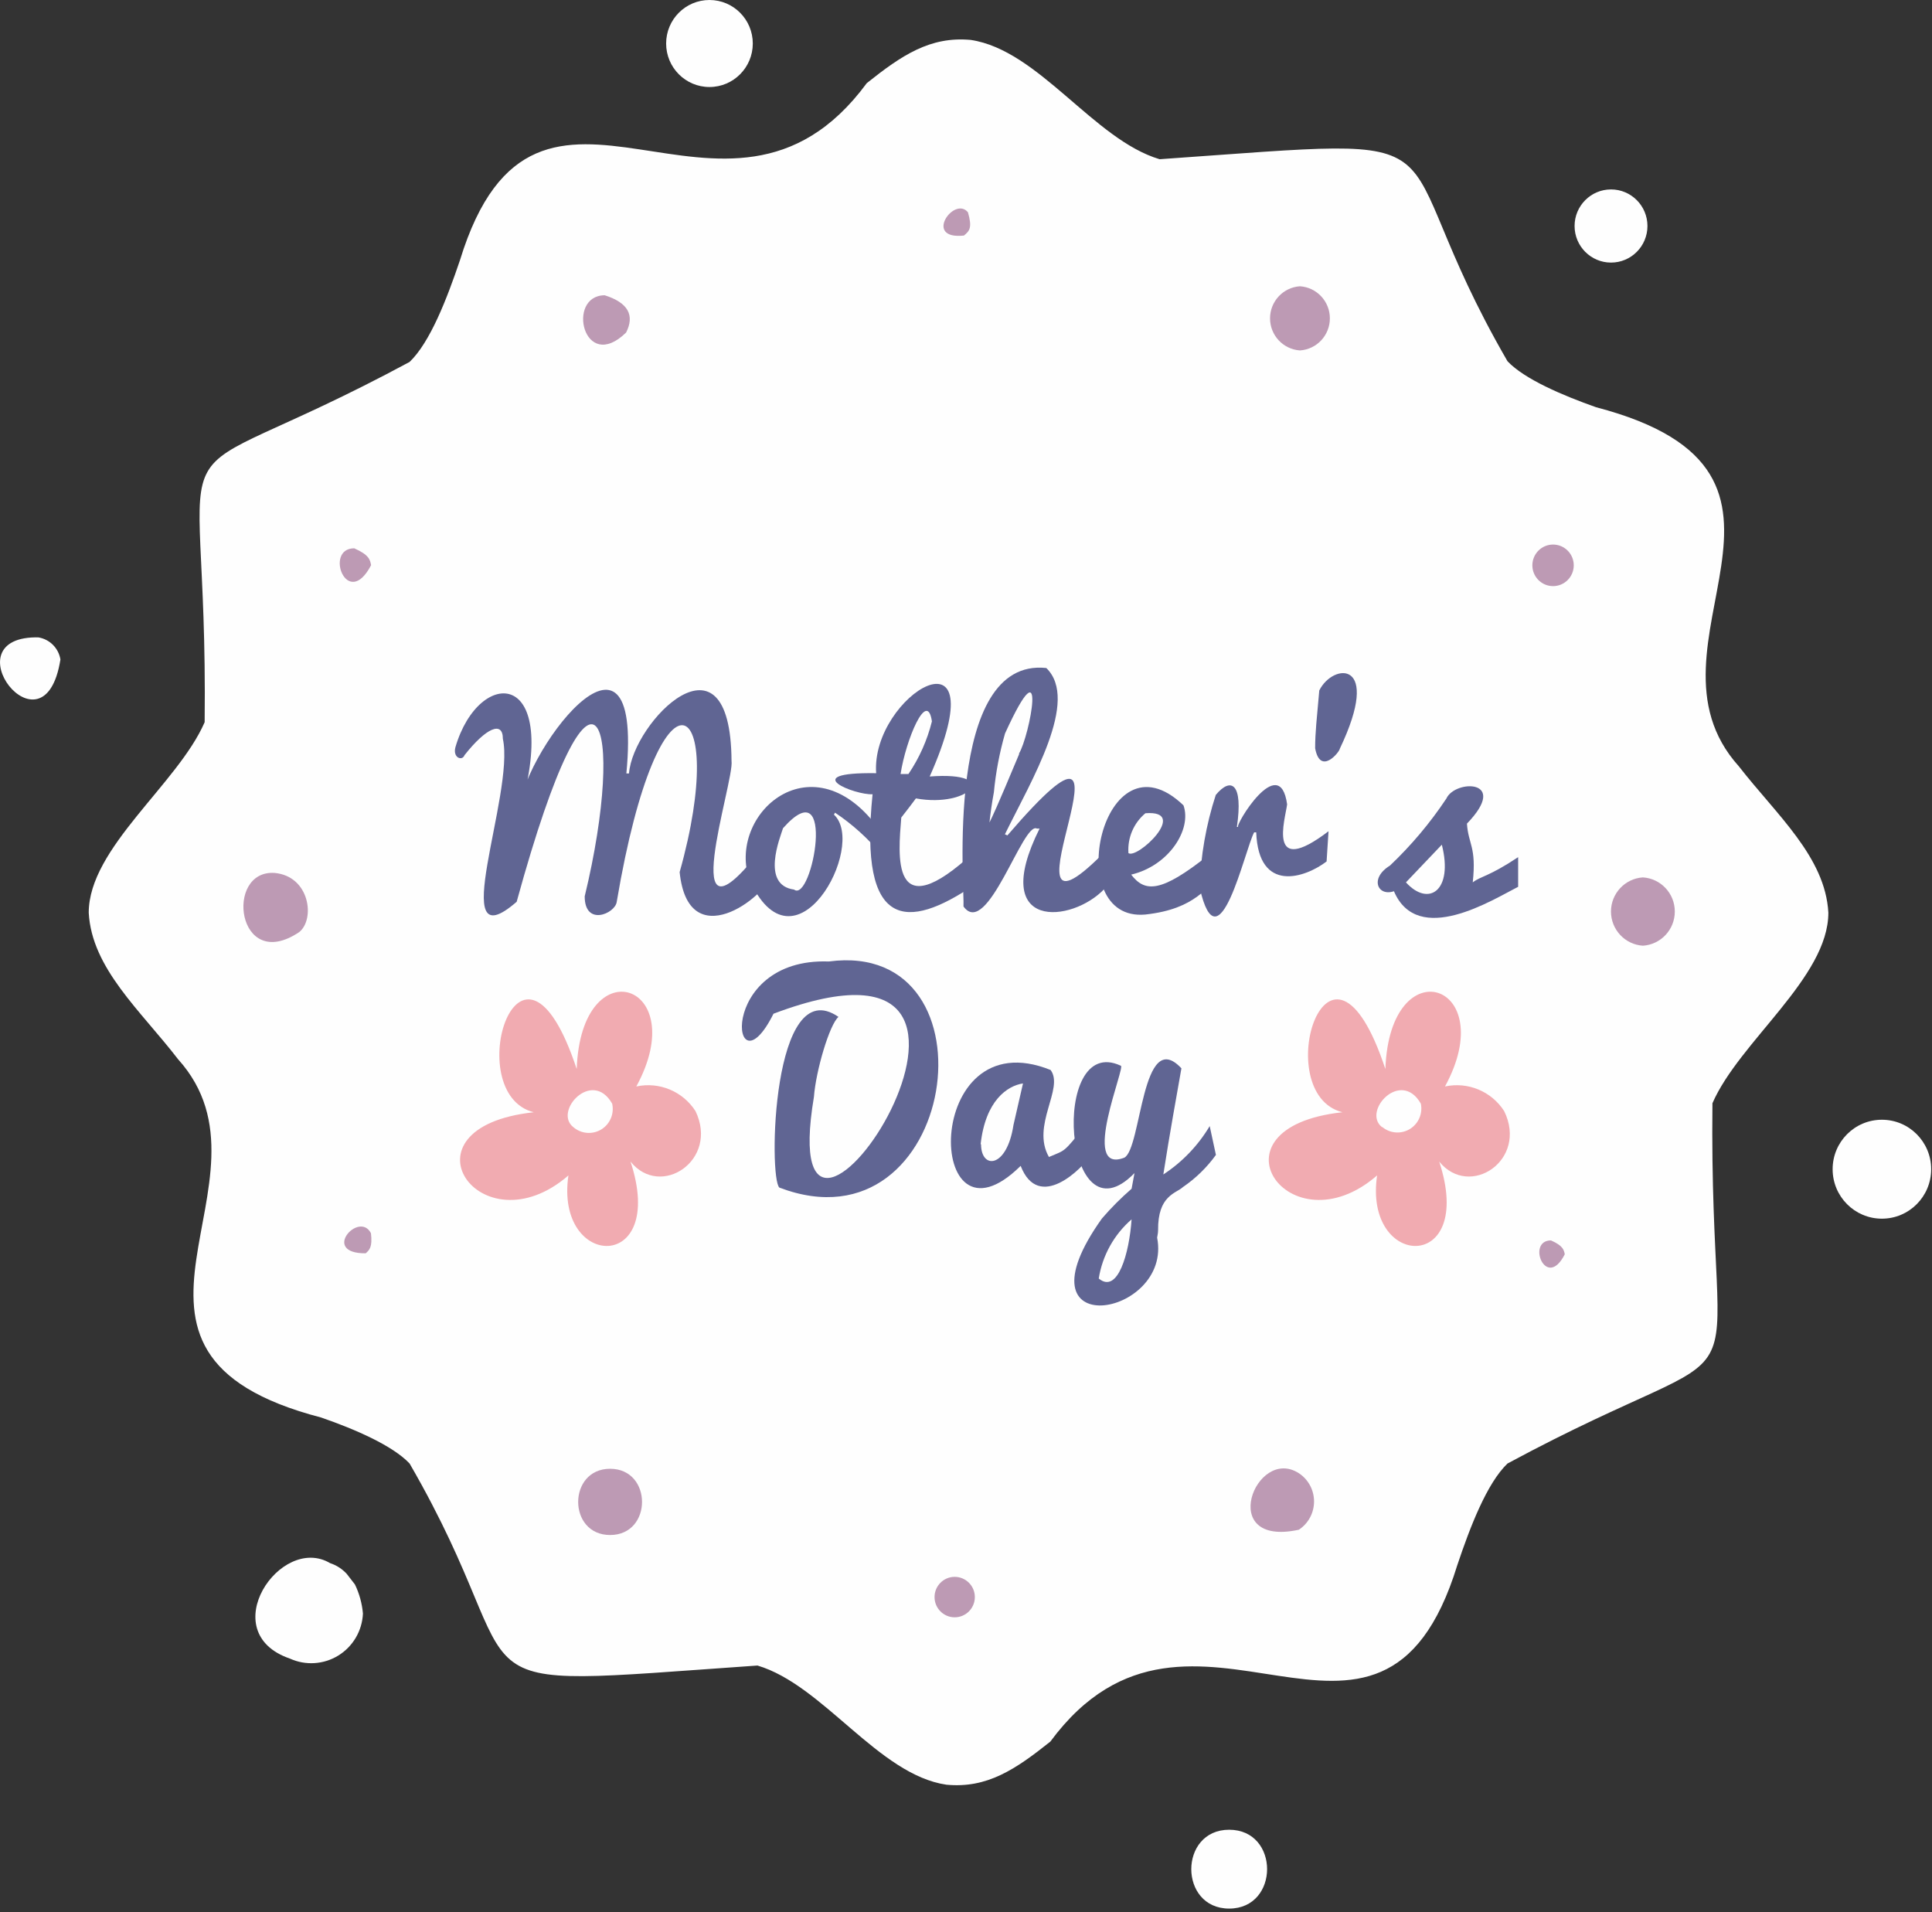 <svg width="194" height="192" viewBox="0 0 194 192" fill="none" xmlns="http://www.w3.org/2000/svg">
<rect x="0" y="0" width="194" height="192" fill="#333333" stroke="none"/>
<path d="M183.593 91.646C183.593 98.157 174.642 104.585 171.953 110.776C171.579 144.168 178.425 132.383 151.375 146.95C149.311 148.926 147.62 153.308 146.331 157.162C138.571 182.373 119.684 155.632 105.467 174.874C101.975 177.656 99.12 179.59 95.032 179.201C88.201 178.199 82.672 169.197 76.062 167.235C43.013 169.531 54.583 170.185 41.128 146.95C39.437 145.155 35.668 143.514 32.246 142.331C6.929 135.75 28.92 118.595 17.876 106.352C14.12 101.468 9.215 97.253 8.91 91.646C8.91 85.135 17.862 78.707 20.55 72.515C20.924 39.124 14.079 50.908 41.128 36.342C43.193 34.366 44.883 29.983 46.186 26.129C53.932 0.877 72.833 27.618 87.037 8.348C90.529 5.566 93.383 3.632 97.471 4.008C104.303 5.023 109.832 14.025 116.442 15.987C149.491 13.677 137.92 13.023 151.375 36.272C153.066 38.067 156.918 39.708 160.272 40.891C185.686 47.541 163.584 64.696 174.6 76.94C178.397 81.823 183.288 86.039 183.593 91.646V91.646Z" fill="#FEFEFE"/>
<path d="M60.722 29.648C56.814 29.662 58.588 37.565 62.87 33.391C63.743 31.666 63.091 30.4 60.722 29.648Z" fill="#BD9AB4"/>
<path d="M97.195 21.315C95.809 19.631 92.663 24.097 96.793 23.652C97.347 23.193 97.652 22.887 97.195 21.315Z" fill="#BD9AB4"/>
<path d="M130.534 28.744C128.844 28.856 127.53 30.265 127.53 31.965C127.53 33.666 128.844 35.074 130.534 35.186C132.224 35.074 133.538 33.666 133.538 31.965C133.538 30.265 132.224 28.856 130.534 28.744Z" fill="#BD9AB4"/>
<path d="M155.949 54.678C154.801 54.678 153.87 55.612 153.87 56.765C153.87 57.917 154.801 58.852 155.949 58.852C157.097 58.852 158.027 57.917 158.027 56.765C158.027 55.612 157.097 54.678 155.949 54.678Z" fill="#BD9AB4"/>
<path d="M164.97 88.098C163.168 88.213 161.765 89.714 161.765 91.527C161.765 93.34 163.168 94.841 164.97 94.957C166.772 94.841 168.175 93.34 168.175 91.527C168.175 89.714 166.772 88.213 164.97 88.098Z" fill="#BD9AB4"/>
<path d="M155.741 124.549C153.232 124.549 155.256 129.627 157.126 125.94C157.029 125.495 156.96 125.091 155.741 124.549Z" fill="#BD9AB4"/>
<path d="M130.423 147.923C126.1 145.14 122.109 155.408 130.423 153.599C131.376 152.972 131.949 151.905 131.949 150.761C131.949 149.617 131.376 148.55 130.423 147.923V147.923Z" fill="#BD9AB4"/>
<path d="M95.864 158.33C94.747 158.33 93.841 159.24 93.841 160.361C93.841 161.483 94.747 162.393 95.864 162.393C96.981 162.393 97.887 161.483 97.887 160.361C97.887 159.24 96.981 158.33 95.864 158.33Z" fill="#BD9AB4"/>
<path d="M61.263 147.479C56.995 147.479 56.981 154.129 61.263 154.129C65.545 154.129 65.531 147.479 61.263 147.479Z" fill="#BD9AB4"/>
<path d="M37.248 123.826C36.071 121.531 32.163 125.872 36.722 125.844C37.096 125.51 37.415 125.218 37.248 123.826Z" fill="#BD9AB4"/>
<path d="M27.59 87.652C22.49 87.29 23.779 97.794 30.043 93.593C31.664 92.299 31.11 87.986 27.59 87.652Z" fill="#BD9AB4"/>
<path d="M35.571 55.055C32.509 55.055 34.864 61.33 37.262 56.752C37.165 56.223 37.082 55.722 35.571 55.055Z" fill="#BD9AB4"/>
<path d="M51.881 90.547C44.661 96.822 51.714 79.722 50.495 74.185C50.495 72.349 48.818 73.072 46.643 75.827C46.421 76.439 45.451 76.105 45.728 75.034C48.111 66.881 56.55 67.02 52.089 81.837C51.978 76.161 64.657 59.159 62.897 77.663H63.16C63.548 72.474 73.359 62.456 73.456 76.397C73.775 78.442 67.525 96.835 76.546 85.135C76.581 85.231 76.622 85.324 76.671 85.413C76.99 86.234 76.879 85.928 77.544 87.709C76.837 90.171 69.105 95.973 68.246 87.569C73.262 69.761 66.237 65.058 61.927 90.561C61.761 91.743 58.712 93.051 58.712 90.004C62.925 72.599 59.793 61.705 51.881 90.547V90.547Z" fill="#606593"/>
<path d="M83.739 81.795C87.12 84.925 79.734 98.491 75.189 88.195C73.083 81.378 82.118 73.823 88.728 83.938L88.478 85.774C87.144 84.166 85.585 82.76 83.85 81.6L83.739 81.795ZM79.734 89.322C81.563 90.713 84.058 77.037 78.626 83.159C78.349 84.063 76.367 88.863 79.734 89.322Z" fill="#606593"/>
<path d="M97.734 88.918C91.194 93.342 86.219 93.481 87.618 79.749C85.886 79.861 79.955 77.523 87.979 77.635C87.411 69.774 100.45 62.024 93.355 77.968C100.672 77.412 97.402 81.168 91.97 80.167C91.706 80.501 91.692 80.57 90.501 82.087C90.21 85.788 89.378 93.37 97.79 85.579L97.734 88.918ZM93.577 72.431C93.092 69.134 90.944 74.337 90.431 77.718H91.221C92.312 76.109 93.109 74.319 93.577 72.431V72.431Z" fill="#606593"/>
<path d="M101.157 83.882C116.649 65.864 98.94 97.544 110.691 85.774L110.912 89.238C107.67 92.703 99.231 93.537 104.386 83.2H104.122C102.737 82.393 99.134 94.33 96.75 91.019C96.875 89.377 94.769 65.975 105.065 67.075C108.418 70.33 103.596 78.302 100.907 83.77L101.157 83.882ZM102.307 75.687C103.388 73.975 105.286 64.069 100.921 73.642C100.366 75.573 99.99 77.553 99.799 79.555C99.605 80.584 99.466 81.6 99.356 82.588C99.674 81.934 99.965 81.391 102.349 75.687H102.307Z" fill="#606593"/>
<path d="M115.014 91.827C106.45 92.62 110.704 73.072 118.838 80.864C119.698 83.284 117.37 86.93 113.587 87.82C114.972 89.629 116.594 89.643 121.319 85.886L122.982 87.597C121.125 88.961 120.169 91.257 115.014 91.827V91.827ZM113.282 85.636C114.085 86.415 119.517 81.309 115.014 81.657C113.844 82.633 113.211 84.112 113.309 85.636H113.282Z" fill="#606593"/>
<path d="M120.46 89.113C120.557 85.954 121.103 82.824 122.081 79.819C123.606 77.983 124.853 78.637 124.201 83.033H124.34C123.897 83.033 128.497 75.353 129.245 80.766C129.051 82.282 127.181 88.195 133.403 83.465L133.209 86.498C131.061 88.139 126.377 89.739 126.141 83.576H125.934C124.991 85.301 122.358 97.489 120.46 89.113V89.113Z" fill="#606593"/>
<path d="M132.059 75.13C132.059 73.53 132.225 72.166 132.474 69.328C133.86 66.545 138.821 66.198 134.539 75.171C134.511 75.505 132.571 77.912 132.059 75.13V75.13Z" fill="#606593"/>
<path d="M139.569 86.914C141.705 84.891 143.606 82.632 145.237 80.18C146.11 78.26 151.625 78.219 147.302 82.699C147.44 84.8 148.272 84.994 147.884 88.598C148.743 87.944 149.449 88.055 152.443 86.066V89.043C149.893 90.337 142.368 95.109 139.971 89.488C138.35 90.045 137.491 88.194 139.569 86.914ZM141.177 88.598C143.449 91.102 145.957 89.433 144.78 84.814L141.177 88.598Z" fill="#606593"/>
<path d="M83.226 96.542C100.631 94.233 96.169 126.052 78.265 119.248C77.157 118.344 77.517 97.488 84.196 102.107C83.296 102.859 81.924 107.519 81.73 110.135C77.365 136.208 108.058 90.323 77.67 101.787C73.443 110.26 71.836 96.125 83.226 96.542V96.542Z" fill="#606593"/>
<path d="M109.596 115.909C108.64 117.398 104.289 121.697 102.488 117.064C92.843 126.608 92.538 102.219 105.495 107.436C106.88 109.3 103.513 113.001 105.328 116.173C107.088 115.422 106.714 115.784 108.973 113.043L109.596 115.909ZM98.511 114.893C98.511 117.439 101.102 117.342 101.767 112.959L102.723 108.786C101.157 109.022 98.954 110.497 98.469 114.893H98.511Z" fill="#606593"/>
<path d="M113.628 119.359L113.919 117.787C106.769 125.147 105.383 103.679 112.533 107.004C113.129 106.907 108.376 117.982 112.894 116.243C114.64 115.352 114.626 102.983 118.631 107.269C118.146 110.051 117.453 113.808 116.815 117.926C118.715 116.684 120.307 115.023 121.471 113.07L122.095 115.964C121.186 117.225 120.065 118.317 118.783 119.192C118.104 119.832 116.247 120.013 116.289 123.533C116.289 123.853 116.206 124.103 116.192 124.27C117.771 132.298 101.586 135.039 110.649 122.35C111.568 121.282 112.564 120.282 113.628 119.359V119.359ZM113.628 122.434C111.866 123.962 110.698 126.066 110.33 128.375C112.242 129.961 113.393 125.843 113.628 122.434Z" fill="#606593"/>
<path d="M69.84 111.568C68.566 109.58 66.197 108.594 63.895 109.092C69.563 98.685 58.352 95.026 57.909 107.339C52.228 90.156 46.144 109.815 53.599 111.68C39.548 113.196 48.251 125.676 57.078 118.024C55.692 127.457 67.027 127.93 63.313 116.633C66.32 120.389 72.21 116.507 69.84 111.568V111.568ZM57.563 113.168C55.553 111.582 59.461 107.297 61.47 110.817C61.699 111.831 61.253 112.879 60.365 113.414C59.476 113.948 58.346 113.849 57.563 113.168Z" fill="#F1ABB1"/>
<path d="M151.042 111.568C149.768 109.58 147.4 108.594 145.098 109.092C150.765 98.685 139.555 95.026 139.111 107.339C133.43 90.156 127.347 109.815 134.802 111.68C120.751 113.196 129.467 125.676 138.28 118.024C136.894 127.457 148.229 127.93 144.516 116.633C147.564 120.389 153.454 116.507 151.042 111.568V111.568ZM138.765 113.168C136.756 111.582 140.663 107.297 142.673 110.817C142.879 111.816 142.436 112.836 141.567 113.365C140.699 113.893 139.592 113.814 138.807 113.168H138.765Z" fill="#F1ABB1"/>
<path d="M71.24 0C68.837 0 66.889 1.956 66.889 4.369C66.889 6.781 68.837 8.737 71.24 8.737C73.643 8.737 75.591 6.781 75.591 4.369C75.591 1.956 73.643 0 71.24 0Z" fill="#FEFEFE"/>
<path d="M6.069 66.212V66.115V66.226C5.886 65.081 4.992 64.184 3.852 64H3.963C-5.335 63.736 4.434 76.522 6.069 66.212Z" fill="#FEFEFE"/>
<path d="M36.444 162.017C36.356 161.002 36.084 160.012 35.641 159.096L34.823 158.038C34.367 157.537 33.79 157.163 33.146 156.953C28.158 154.004 21.451 163.91 29.114 166.539C30.684 167.252 32.505 167.136 33.973 166.23C35.442 165.324 36.367 163.746 36.444 162.017V162.017Z" fill="#FEFEFE"/>
<path d="M123.426 183.723C118.354 183.723 118.354 191.639 123.426 191.639C128.498 191.639 128.511 183.723 123.426 183.723Z" fill="#FEFEFE"/>
<path d="M188.969 112.432C186.237 112.432 184.022 114.655 184.022 117.399C184.022 120.142 186.237 122.366 188.969 122.366C191.702 122.366 193.916 120.142 193.916 117.399C193.916 114.655 191.702 112.432 188.969 112.432Z" fill="#FEFEFE"/>
<path d="M161.769 19.02C159.748 19.02 158.11 20.664 158.11 22.693C158.11 24.721 159.748 26.366 161.769 26.366C163.789 26.366 165.427 24.721 165.427 22.693C165.427 20.664 163.789 19.02 161.769 19.02Z" fill="#FEFEFE"/>
</svg>
